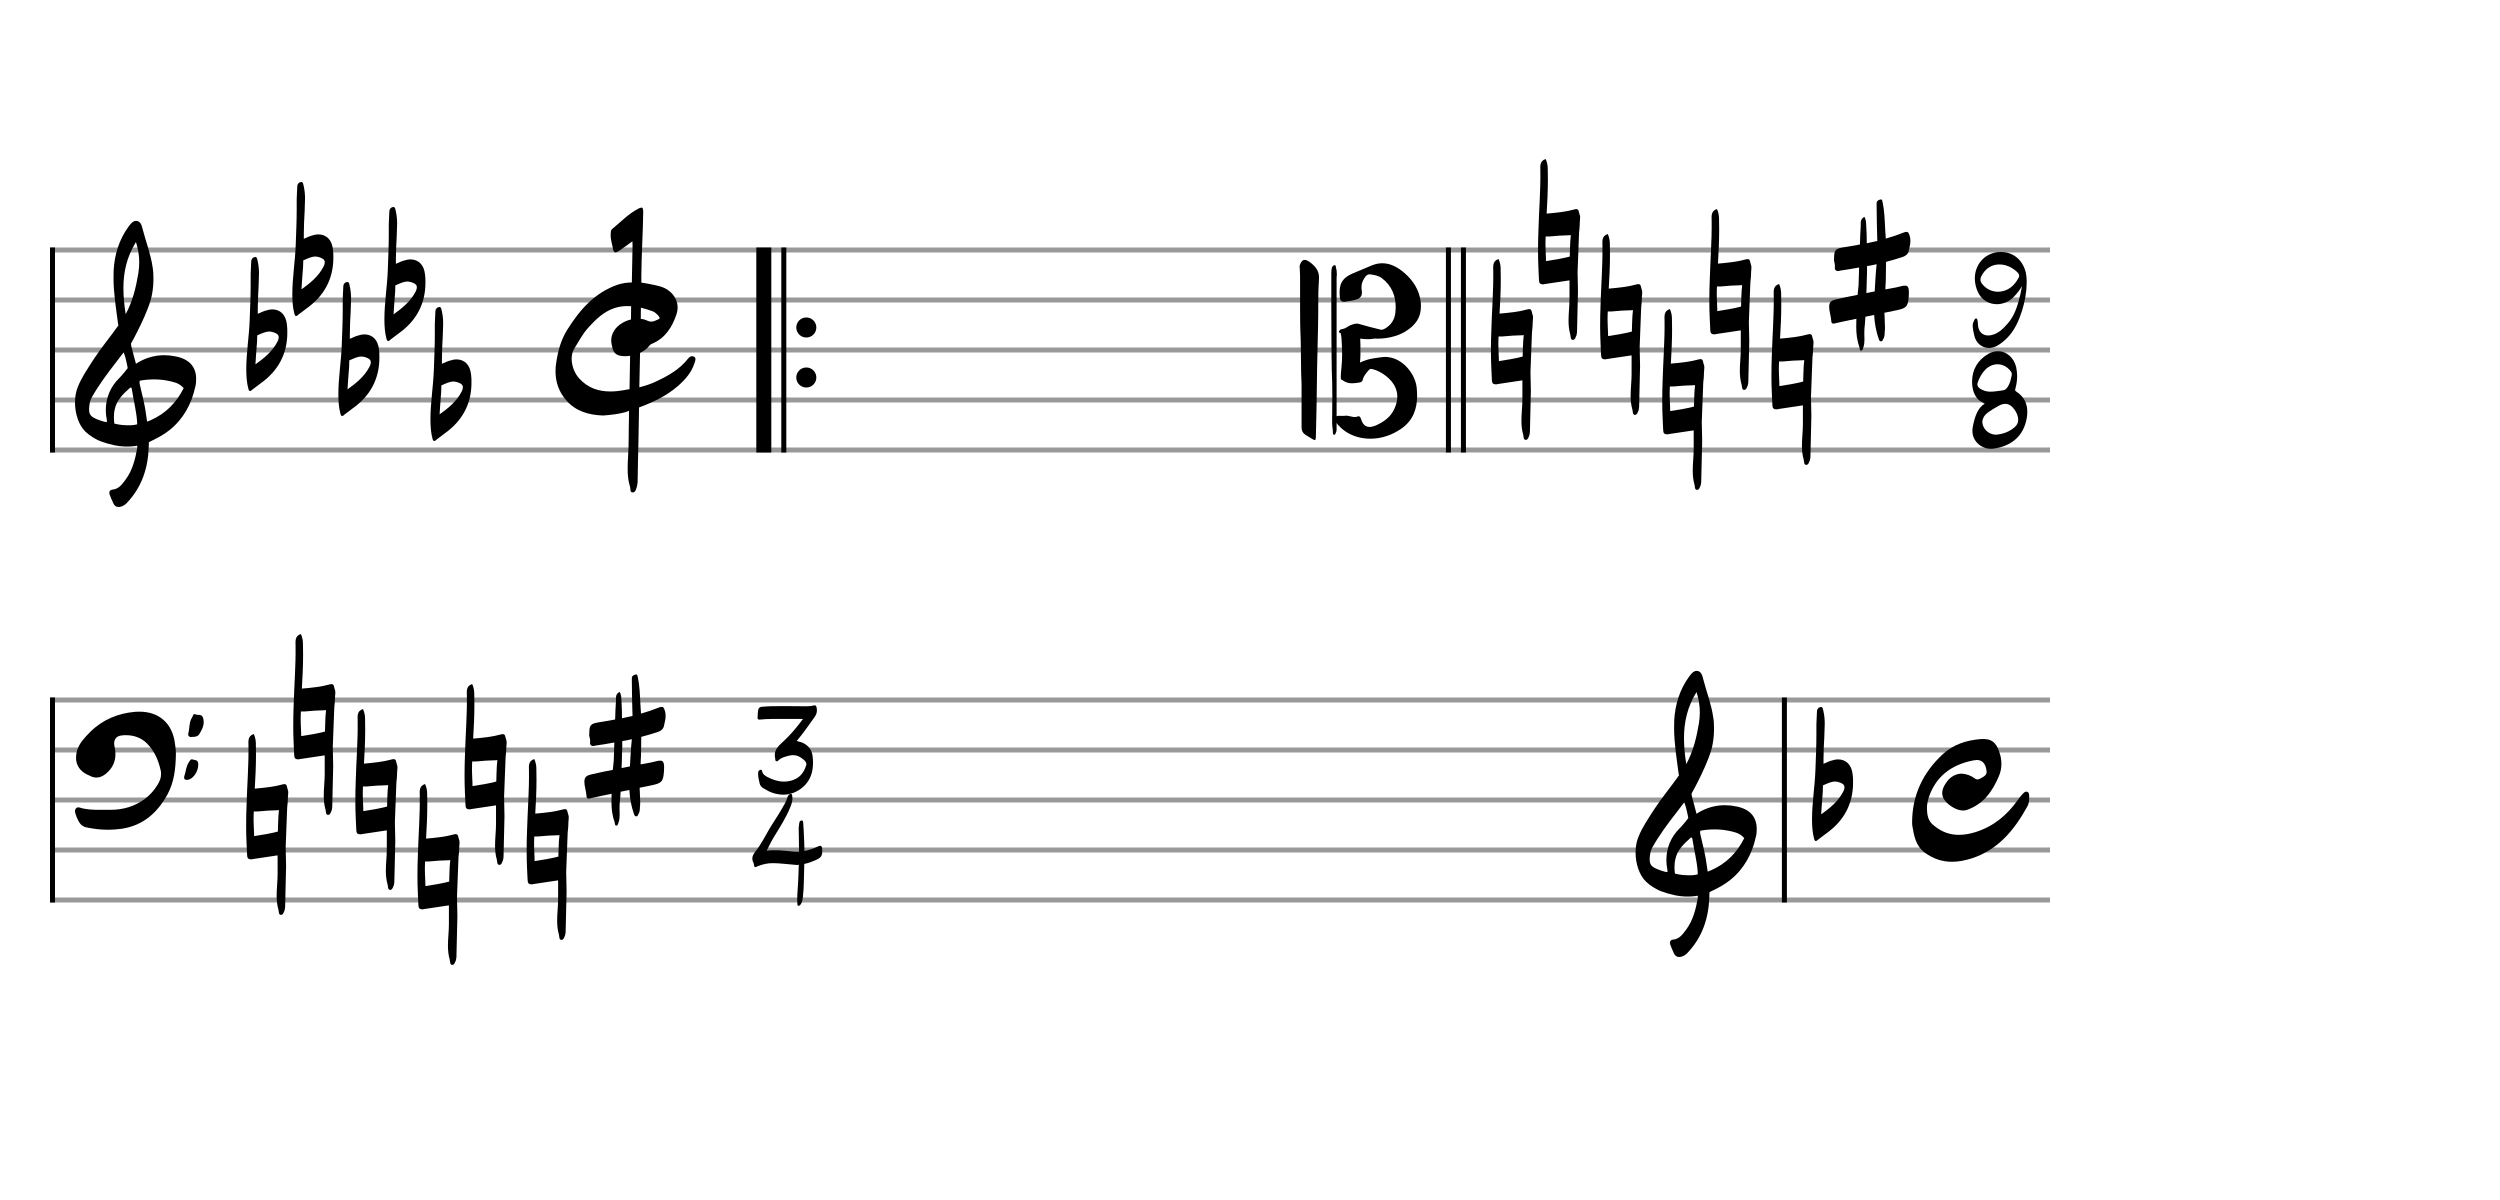 <svg xmlns="http://www.w3.org/2000/svg" stroke-width="0.3" stroke-dasharray="none" fill="black" stroke="black" font-family="Arial, sans-serif" font-size="10pt" font-weight="normal" font-style="normal" width="500" height="240" viewBox="0 0 500 240" style="width: 500px; height: 240px; border: none;"><g class="vf-stave" id="vf-auto37575" stroke-width="1" fill="#999999" stroke="#999999"><path fill="none" d="M10 50L410 50"/><path fill="none" d="M10 60L410 60"/><path fill="none" d="M10 70L410 70"/><path fill="none" d="M10 80L410 80"/><path fill="none" d="M10 90L410 90"/></g><g class="vf-stavebarline" id="vf-auto37576"><rect x="156.262" y="49.5" width="1" height="41" stroke="none"/><rect x="151.262" y="49.5" width="3" height="41" stroke="none"/><path stroke="none" d="M163.262 65.5 A2 2 0 0 0 159.262 65.5 A2 2 0 0 0 163.262 65.5"/><path stroke="none" d="M163.262 75.5 A2 2 0 0 0 159.262 75.5 A2 2 0 0 0 163.262 75.5"/><rect x="10" y="49.5" width="1" height="41" stroke="none"/></g><g class="vf-stavebarline" id="vf-auto37577"><rect x="289.186" y="49.5" width="1" height="41" stroke="none"/><rect x="292.186" y="49.5" width="1" height="41" stroke="none"/></g><g class="vf-timesignature" id="vf-auto37578"><path stroke="none" d="M126.512 98.483C127.117 98.541,127.232 97.734,127.405 97.216L127.52 96.554C127.549 93.731,127.635 90.909,127.693 88.086L127.808 81.491C130.602 80.454,133.251 79.216,135.555 77.229C137.11 75.875,138.378 74.406,138.954 72.448C139.011 72.246,139.098 72.045,139.098 71.814C139.098 71.613,139.011 71.411,138.752 71.325C138.637 71.296,138.55 71.238,138.435 71.238C138.147 71.238,137.888 71.411,137.629 71.699C136.016 73.802,133.741 75.098,131.379 76.221C130.256 76.768,129.046 77.171,127.866 77.459C127.894 75.155,127.981 72.851,128.01 70.576C128.758 70.202,129.421 69.741,129.853 69.165C129.997 68.963,130.141 68.848,130.371 68.762C133.078 67.638,134.461 65.392,135.325 62.771C135.44 62.368,135.526 61.965,135.526 61.533C135.526 60.266,134.893 58.998,133.827 58.192C132.704 57.27,131.293 57.098,129.939 56.81C129.392 56.694,128.816 56.608,128.269 56.522L128.269 55.197C128.298 50.934,128.586 46.643,128.643 42.41C128.643 41.805,128.557 41.517,128.298 41.517C128.154 41.517,127.923 41.603,127.635 41.747C125.648 42.784,124.122 44.426,122.422 45.808C122.134 46.038,122.163 46.442,122.134 46.816C122.077 47.738,122.365 48.602,122.538 49.466C122.624 50.128,122.797 50.474,123.085 50.474C123.286 50.474,123.546 50.33,123.92 50.099C124.755 49.552,125.533 48.918,126.483 48.256C126.512 48.688,126.512 48.89,126.512 49.149C126.483 51.597,126.397 54.045,126.368 56.493C125.418 56.493,124.496 56.637,123.574 56.925C118.966 58.509,116 61.907,113.494 65.882C112.17 67.955,111.565 70.288,111.219 72.707C111.133 73.226,111.104 73.773,111.104 74.262C111.104 76.422,111.766 78.381,113.293 80.109C115.194 82.269,117.699 82.989,120.608 83.104C122.048 82.989,123.632 82.845,125.158 82.413L125.792 82.154L125.792 83.738C125.706 86.214,125.792 88.749,125.619 91.283C125.562 92.118,125.533 92.896,125.533 93.731C125.533 94.912,125.619 96.122,125.994 97.302C126.166 97.706,125.907 98.483,126.512 98.483M122.077 78.294C119.715 78.294,117.555 77.603,115.827 75.674C114.877 74.637,114.33 73.11,114.33 71.728C114.33 71.008,114.502 70.346,114.79 69.827C115.712 68.33,116.518 66.774,117.728 65.45C119.226 63.808,120.752 62.339,122.883 61.619C123.747 61.331,124.611 61.216,125.475 61.216C125.734 61.216,125.994 61.245,126.224 61.245C126.224 62.109,126.224 63.03,126.195 63.894C124.611 64.269,123.114 65.277,122.538 66.688C122.336 67.149,122.25 67.581,122.25 68.042C122.25 68.589,122.365 69.136,122.509 69.654C122.71 70.49,123.171 70.922,123.92 71.123C124.294 71.21,124.611 71.238,125.043 71.238C125.36 71.238,125.706 71.21,126.022 71.152L125.907 77.834C125.13 78.006,124.323 78.093,123.546 78.208C123.056 78.266,122.538 78.294,122.077 78.294M130.256 64.326C129.997 64.326,129.766 64.269,129.507 64.154C129.104 63.952,128.643 63.808,128.154 63.779C128.182 63.03,128.182 62.282,128.182 61.533C129.018 61.734,129.795 61.994,130.602 62.282C131.034 62.483,131.408 62.829,131.754 63.232C131.84 63.376,131.926 63.491,131.926 63.606C131.926 63.693,131.84 63.808,131.667 63.866C131.206 64.067,130.746 64.326,130.256 64.326"/></g><g class="vf-keysignature" id="vf-auto37580"><path stroke="none" d="M50.022 78.208C50.132 78.208,50.296 78.126,50.487 77.907C51.007 77.497,51.582 77.059,52.156 76.648C55.604 74.186,57.464 70.821,57.464 66.525C57.464 65.978,57.464 65.458,57.382 64.911C57.191 62.996,56.096 61.874,54.427 61.874C54.072 61.874,53.689 61.956,53.251 62.093C52.704 62.23,52.156 62.503,51.582 62.75L51.554 62.777L51.554 61.765C51.554 60.26,51.637 58.782,51.719 57.278C51.719 56.402,51.801 55.581,51.801 54.706C51.801 53.885,51.719 53.009,51.527 52.189C51.445 51.915,51.445 51.395,51.035 51.395L51.007 51.395C50.57 51.45,50.241 51.806,50.241 52.353C50.214 53.447,50.104 54.596,50.132 55.691L50.132 56.922C50.132 59.248,50.022 61.573,49.94 63.899C49.831 67.237,49.256 70.52,49.256 73.858C49.256 75.171,49.338 76.539,49.694 77.852C49.776 78.071,49.858 78.208,50.022 78.208M51.089 72.873C51.171 71.86,51.199 70.793,51.308 69.672C51.39 68.824,51.445 67.948,51.445 67.072L51.582 67.018C52.348 66.689,53.087 66.306,53.907 66.306C54.181 66.306,54.509 66.388,54.81 66.498C55.467 66.717,55.768 67.045,55.741 67.483C55.741 67.702,55.686 67.948,55.522 68.276C54.509 70.274,52.84 71.614,51.089 72.873"/><path stroke="none" d="M59.23 63.208C59.34 63.208,59.504 63.126,59.695 62.907C60.215 62.497,60.79 62.059,61.364 61.648C64.812 59.186,66.672 55.821,66.672 51.525C66.672 50.978,66.672 50.458,66.59 49.911C66.399 47.996,65.304 46.874,63.635 46.874C63.28 46.874,62.897 46.956,62.459 47.093C61.912 47.23,61.364 47.503,60.79 47.75L60.762 47.777L60.762 46.765C60.762 45.26,60.845 43.782,60.927 42.278C60.927 41.402,61.009 40.581,61.009 39.706C61.009 38.885,60.927 38.009,60.735 37.189C60.653 36.915,60.653 36.395,60.243 36.395L60.215 36.395C59.778 36.45,59.449 36.806,59.449 37.353C59.422 38.447,59.312 39.596,59.34 40.691L59.34 41.922C59.34 44.248,59.23 46.573,59.148 48.899C59.039 52.237,58.464 55.52,58.464 58.858C58.464 60.171,58.546 61.539,58.902 62.852C58.984 63.071,59.066 63.208,59.23 63.208M60.297 57.873C60.379 56.86,60.407 55.793,60.516 54.672C60.598 53.824,60.653 52.948,60.653 52.072L60.79 52.018C61.556 51.689,62.295 51.306,63.115 51.306C63.389 51.306,63.717 51.388,64.018 51.498C64.675 51.717,64.976 52.045,64.949 52.483C64.949 52.702,64.894 52.948,64.73 53.276C63.717 55.274,62.048 56.614,60.297 57.873"/><path stroke="none" d="M68.438 83.208C68.548 83.208,68.712 83.126,68.903 82.907C69.423 82.497,69.998 82.059,70.572 81.648C74.02 79.186,75.88 75.821,75.88 71.525C75.88 70.978,75.88 70.458,75.798 69.911C75.607 67.996,74.512 66.874,72.843 66.874C72.488 66.874,72.105 66.956,71.667 67.093C71.12 67.23,70.572 67.503,69.998 67.75L69.97 67.777L69.97 66.765C69.97 65.26,70.053 63.782,70.135 62.278C70.135 61.402,70.217 60.581,70.217 59.706C70.217 58.885,70.135 58.009,69.943 57.189C69.861 56.915,69.861 56.395,69.451 56.395L69.423 56.395C68.986 56.45,68.657 56.806,68.657 57.353C68.63 58.447,68.52 59.596,68.548 60.691L68.548 61.922C68.548 64.248,68.438 66.573,68.356 68.899C68.247 72.237,67.672 75.52,67.672 78.858C67.672 80.171,67.754 81.539,68.11 82.852C68.192 83.071,68.274 83.208,68.438 83.208M69.505 77.873C69.587 76.86,69.615 75.793,69.724 74.672C69.806 73.824,69.861 72.948,69.861 72.072L69.998 72.018C70.764 71.689,71.503 71.306,72.323 71.306C72.597 71.306,72.925 71.388,73.226 71.498C73.883 71.717,74.184 72.045,74.157 72.483C74.157 72.702,74.102 72.948,73.938 73.276C72.925 75.274,71.256 76.614,69.505 77.873"/><path stroke="none" d="M77.646 68.208C77.756 68.208,77.92 68.126,78.111 67.907C78.631 67.497,79.206 67.059,79.78 66.648C83.228 64.186,85.088 60.821,85.088 56.525C85.088 55.978,85.088 55.458,85.006 54.911C84.815 52.996,83.72 51.874,82.051 51.874C81.696 51.874,81.313 51.956,80.875 52.093C80.328 52.23,79.78 52.503,79.206 52.75L79.178 52.777L79.178 51.765C79.178 50.26,79.261 48.782,79.343 47.278C79.343 46.402,79.425 45.581,79.425 44.706C79.425 43.885,79.343 43.009,79.151 42.189C79.069 41.915,79.069 41.395,78.659 41.395L78.631 41.395C78.194 41.45,77.865 41.806,77.865 42.353C77.838 43.447,77.728 44.596,77.756 45.691L77.756 46.922C77.756 49.248,77.646 51.573,77.564 53.899C77.455 57.237,76.88 60.52,76.88 63.858C76.88 65.171,76.962 66.539,77.318 67.852C77.4 68.071,77.482 68.208,77.646 68.208M78.713 62.873C78.795 61.86,78.823 60.793,78.932 59.672C79.014 58.824,79.069 57.948,79.069 57.072L79.206 57.018C79.972 56.689,80.711 56.306,81.531 56.306C81.805 56.306,82.133 56.388,82.434 56.498C83.091 56.717,83.392 57.045,83.365 57.483C83.365 57.702,83.31 57.948,83.146 58.276C82.133 60.274,80.464 61.614,78.713 62.873"/><path stroke="none" d="M86.854 88.208C86.964 88.208,87.128 88.126,87.319 87.907C87.839 87.497,88.414 87.059,88.988 86.648C92.436 84.186,94.296 80.821,94.296 76.525C94.296 75.978,94.296 75.458,94.214 74.911C94.023 72.996,92.928 71.874,91.259 71.874C90.904 71.874,90.521 71.956,90.083 72.093C89.536 72.23,88.988 72.503,88.414 72.75L88.386 72.777L88.386 71.765C88.386 70.26,88.469 68.782,88.551 67.278C88.551 66.402,88.633 65.581,88.633 64.706C88.633 63.885,88.551 63.009,88.359 62.189C88.277 61.915,88.277 61.395,87.867 61.395L87.839 61.395C87.402 61.45,87.073 61.806,87.073 62.353C87.046 63.447,86.936 64.596,86.964 65.691L86.964 66.922C86.964 69.248,86.854 71.573,86.772 73.899C86.663 77.237,86.088 80.52,86.088 83.858C86.088 85.171,86.17 86.539,86.526 87.852C86.608 88.071,86.69 88.208,86.854 88.208M87.921 82.873C88.003 81.86,88.031 80.793,88.14 79.672C88.222 78.824,88.277 77.948,88.277 77.072L88.414 77.018C89.18 76.689,89.919 76.306,90.739 76.306C91.013 76.306,91.341 76.388,91.642 76.498C92.299 76.717,92.6 77.045,92.573 77.483C92.573 77.702,92.518 77.948,92.354 78.276C91.341 80.274,89.672 81.614,87.921 82.873"/></g><g class="vf-clef" id="vf-auto37581"><path stroke="none" d="M23.693 101.402C23.87 101.402,24.048 101.377,24.276 101.301C24.707 101.148,25.062 100.92,25.366 100.591C28.382 97.423,29.623 93.596,29.75 89.313C29.75 88.983,29.776 88.451,29.776 88.451C29.776 88.451,30.282 88.147,30.511 88.071C31.727 87.488,32.893 86.829,33.932 85.993C36.72 83.762,38.316 80.747,39.051 77.376C39.204 76.844,39.229 76.286,39.229 75.779C39.229 73.473,37.962 71.8,35.047 71.268C34.312 71.116,33.577 71.04,32.842 71.04C31.017 71.04,29.269 71.521,27.621 72.484C27.419 72.611,27.19 72.763,27.19 72.763L26.253 69.215C26.202 69.038,26.202 68.708,26.202 68.708C26.202 68.708,29.928 62.093,30.434 58.697C30.612 57.709,30.688 56.72,30.688 55.757C30.688 54.972,30.663 54.237,30.536 53.527C30.181 50.891,29.193 48.408,28.534 45.848C28.356 45.088,28.103 44.175,27.216 44.175C26.557 44.175,26.101 44.809,25.695 45.341C23.82 47.926,22.907 50.891,22.73 54.059C22.705 54.566,22.705 55.098,22.705 55.605C22.705 58.545,23.186 61.51,23.566 64.425C23.566 64.653,23.642 64.881,23.693 65.059C22.046 67.39,20.221 69.57,18.65 71.978C17.56 73.701,16.343 75.424,15.583 77.35C15.177 78.288,15 79.403,15 80.493C15 82.749,15.76 85.055,17.078 86.322C17.839 87.057,19.055 87.868,20.246 88.299C21.944 88.907,23.617 89.313,25.391 89.313C25.923 89.313,26.455 89.287,27.013 89.211L27.444 89.135C27.444 89.135,27.469 89.465,27.444 89.642C27.038 91.847,26.506 94.001,25.188 95.826C24.479 96.764,23.82 97.828,22.451 97.93C22.046 97.98,21.868 98.234,21.868 98.563C21.868 98.69,21.894 98.817,21.944 98.944C22.147 99.501,22.4 100.084,22.654 100.642C22.882 101.148,23.237 101.402,23.693 101.402M25.138 62.828C24.859 61.08,24.681 59.356,24.681 57.633C24.681 54.465,25.34 51.373,27.19 48.408C27.621 49.751,27.849 51.119,27.849 52.488C27.849 53.198,27.773 53.933,27.672 54.642C27.19 57.506,26.532 60.269,25.138 62.828M21.387 84.421C20.88 84.396,20.449 84.219,19.967 84.067C19.004 83.737,18.219 83.382,17.965 82.749C17.839 82.47,17.813 82.14,17.813 81.811C17.813 81.406,17.889 80.975,17.965 80.518C17.991 80.316,18.219 79.682,18.295 79.581C19.714 77.046,21.412 74.765,23.211 72.459L24.732 70.457L25.011 71.268C25.29 72.18,25.543 73.625,25.543 73.625C25.543 73.625,24.529 74.943,23.87 75.602C22.046 77.376,21.159 79.606,21.159 82.064C21.159 82.673,21.235 83.306,21.361 83.965C21.387 84.092,21.387 84.219,21.387 84.421M29.269 83.306C28.99 80.924,28.432 79.023,27.925 76.742C27.875 76.463,27.875 76.286,28.001 76.134C28.939 75.957,29.852 75.881,30.815 75.881C31.727 75.881,32.589 75.957,33.501 76.134C34.591 76.362,35.681 76.539,36.542 77.426C36.593 77.503,36.669 77.579,36.745 77.604C35.301 80.518,33.146 82.723,30.08 84.067L29.421 84.32M25.391 85.055C24.124 85.055,22.882 84.726,22.882 84.726C22.882 84.726,22.781 84.219,22.781 83.484C22.781 83.002,22.806 82.419,22.958 81.836C23.313 80.088,24.555 78.846,25.873 77.68C25.974 77.579,26.101 77.503,26.177 77.503C26.303 77.503,26.354 77.655,26.379 77.908C26.709 80.062,27.266 82.166,27.419 84.32C27.444 84.548,27.419 84.878,27.419 84.878C27.419 84.878,26.455 85.131,25.391 85.055"/></g><g class="vf-clef" id="vf-auto37582"><path stroke="none" d="M262.943 88.017C263.104 88.017,263.15 87.81,263.173 87.395C263.219 85.368,263.265 83.294,263.311 81.29C263.381 75.944,263.45 70.553,263.611 65.231C263.703 62.074,263.565 58.918,263.795 55.761C263.911 54.102,262.966 53.135,261.791 52.305C261.445 52.075,261.192 51.983,260.961 51.983C260.524 51.983,260.224 52.305,259.994 52.95C259.948 53.043,259.925 53.181,259.925 53.319L259.948 53.642C260.017 54.517,260.017 55.393,260.017 56.268L260.017 61.199C260.017 63.364,260.017 65.484,260.132 67.65C260.224 70.737,260.155 73.825,260.316 76.935L260.316 85.483C260.316 86.151,260.547 86.589,261.077 86.957C261.514 87.257,262.021 87.487,262.436 87.787C262.689 87.925,262.851 88.017,262.943 88.017M274.094 87.741C276.283 87.741,278.38 87.027,280.223 85.759C282.642 84.1,283.425 81.75,283.425 79.101C283.425 78.617,283.379 78.156,283.356 77.695C283.126 74.815,280.568 71.728,277.642 71.428C277.481 71.382,277.32 71.382,277.112 71.382C276.283 71.382,275.477 71.59,274.647 71.682C273.703 71.82,272.827 72.12,271.998 72.511C272.044 71.958,272.09 71.382,272.09 70.829C272.09 70.599,272.09 70.323,272.067 70.092C272.067 69.77,272.09 69.447,272.09 69.101C272.09 68.641,272.067 68.18,272.044 67.719C272.574 67.811,273.057 67.834,273.564 67.834C274.002 67.834,274.417 67.811,274.855 67.719C277.066 67.834,279.37 67.304,280.937 66.383C283.172 65.046,284.186 63.457,284.186 61.314C284.186 60.945,284.186 60.577,284.117 60.208C283.817 57.996,282.642 56.13,280.983 54.678C279.624 53.48,278.149 52.651,276.444 52.651C275.776 52.651,275.085 52.789,274.348 53.089L270.569 54.678C268.542 55.531,267.919 56.637,267.919 58.48C267.919 58.849,267.943 59.217,267.989 59.655C268.058 60.139,268.38 60.415,268.956 60.346C269.717 60.208,270.5 60.139,271.26 59.908C271.998 59.678,272.389 59.217,272.389 58.526C272.389 58.411,272.389 58.296,272.366 58.157C272.297 57.927,272.297 57.651,272.297 57.42C272.297 56.637,272.597 55.923,273.127 55.277C273.334 55.047,273.587 54.863,273.887 54.863L273.956 54.863C274.831 54.978,275.684 55.093,276.421 55.669C278.38 57.19,279.14 59.194,279.14 61.429C279.14 61.798,279.094 62.212,279.071 62.558C278.933 63.871,278.241 65,277.043 65.692C276.79 65.853,276.513 65.945,276.283 65.945C276.145 65.945,276.053 65.922,275.914 65.876C274.624 65.553,273.334 65.254,272.067 64.862C271.813 64.747,271.56 64.724,271.329 64.724C271.007 64.724,270.707 64.816,270.385 64.931C269.878 65.092,269.486 65.392,269.025 65.645C268.772 65.715,268.542 65.83,268.288 65.853C268.127 65.876,267.943 65.945,267.943 66.129C267.827 66.152,267.758 66.221,267.758 66.291C267.758 66.383,267.827 66.452,267.919 66.544C267.943 66.59,268.058 66.613,268.127 66.613C268.242 67.005,268.288 67.443,268.311 67.88C268.38 68.871,268.426 69.862,268.426 70.852C268.426 71.751,268.38 72.65,268.288 73.548C268.219 74.216,268.15 74.838,268.15 75.437C268.15 75.829,268.242 75.967,268.588 76.083C269.187 76.543,269.809 76.659,270.431 76.659C270.938 76.659,271.445 76.566,271.928 76.497C272.297 76.428,272.504 76.244,272.574 75.875C272.735 75.184,273.219 74.654,273.703 74.078C273.864 73.871,274.048 73.779,274.255 73.779C274.348 73.779,274.463 73.825,274.578 73.848C275.546 74.078,276.375 74.585,277.182 75.184C278.679 76.359,279.463 77.764,279.463 79.331C279.463 80.045,279.278 80.852,278.91 81.681C278.172 83.409,276.744 84.4,275.062 85.137C274.624 85.299,274.255 85.391,273.933 85.391C273.103 85.391,272.527 84.861,272.228 83.87C272.136 83.571,271.975 83.248,271.744 83.248C271.675 83.248,271.629 83.248,271.606 83.271C271.375 83.363,271.168 83.409,270.938 83.409C270.385 83.409,269.786 83.133,269.256 83.133C269.118 83.133,269.025 83.133,268.887 83.179L268.288 83.179C267.943 83.179,267.597 83.11,267.32 83.248L267.32 55.462C267.367 55.231,267.367 54.978,267.367 54.748C267.367 54.31,267.32 53.918,267.182 53.503C267.159 53.342,267.228 53.043,266.929 53.043L266.883 53.043C266.698 53.089,266.491 53.204,266.399 53.503C266.284 53.872,266.261 54.264,266.261 54.678L266.261 61.199C266.261 63.364,266.261 65.553,266.284 67.719C266.33 69.77,266.284 71.866,266.353 73.917C266.422 75.668,266.468 77.442,266.468 79.193C266.468 80.944,266.422 82.741,266.422 84.492C266.422 85.206,266.583 85.898,266.583 86.612C266.583 86.75,266.629 86.957,266.837 86.957C266.998 86.957,267.067 86.819,267.113 86.681C267.367 86.266,267.32 85.828,267.32 85.368L267.32 84.561L267.482 84.838L267.758 85.137C268.818 86.289,270.177 87.05,271.675 87.441C272.504 87.649,273.288 87.741,274.094 87.741"/></g><g class="vf-timesignature" id="vf-auto37583"><path stroke="none" d="M397.8 69.599C398.433 69.599,399.115 69.393,399.796 68.934C401.792 67.635,403.043 65.797,403.882 63.627C404.595 61.806,405.07 59.937,405.261 57.988C405.292 57.418,405.34 56.88,405.34 56.309C405.34 55.707,405.292 55.121,405.165 54.519C404.5 51.811,402.473 50.401,400.239 50.401C400.033 50.401,399.843 50.401,399.637 50.417C396.786 50.718,394.965 53.015,394.965 55.692C394.965 56.579,395.17 57.529,395.598 58.448C396.358 60.048,397.847 60.84,399.368 60.84C400.54 60.84,401.744 60.38,402.694 59.43C403.36 58.764,403.93 58.036,404.405 57.212C404.294 57.767,404.199 58.337,404.073 58.875C403.566 60.998,402.98 63.105,401.475 64.784C400.604 65.766,399.685 66.684,398.37 67.001C398.117 67.065,397.863 67.096,397.641 67.096C396.422 67.096,395.63 66.257,395.582 64.831C395.582 64.562,395.566 64.293,395.487 64.039C395.44 63.897,395.424 63.691,395.234 63.691C395.107 63.691,394.965 63.786,394.901 63.928C394.743 64.293,394.553 64.609,394.537 65.021C394.537 65.718,394.711 66.415,394.854 67.096C395.17 68.569,396.358 69.599,397.8 69.599M399.463 58.353C398.259 58.289,397.15 57.767,396.358 56.689C396.168 56.436,396.089 56.198,396.089 55.913C396.089 55.707,396.137 55.501,396.248 55.296C396.992 53.727,398.338 52.888,399.875 52.888C400.651 52.888,401.475 53.094,402.267 53.537C402.726 53.791,403.138 54.108,403.502 54.488C403.708 54.678,403.835 54.915,403.835 55.169C403.835 55.28,403.787 55.422,403.724 55.549C402.9 57.085,401.633 58.353,399.463 58.353"/><path stroke="none" d="M398.155 89.757C398.298 89.757,398.409 89.757,398.536 89.742C401.751 89.377,404.365 87.682,405.204 84.293C405.378 83.627,405.473 82.962,405.458 82.344C405.458 80.76,404.84 79.335,403.224 78.289C403.082 78.194,403.034 78.099,403.018 77.988C403.018 77.909,403.066 77.814,403.082 77.719C403.303 76.895,403.43 76.056,403.43 75.232C403.43 74.646,403.351 74.044,403.24 73.458C402.812 71.589,401.355 70.243,399.597 70.243C398.979 70.243,398.314 70.401,397.649 70.781C395.558 72.001,394.417 73.917,394.417 76.309C394.417 77.576,394.686 78.86,395.605 79.857C395.969 80.253,396.492 80.428,396.952 80.76C396.191 81.156,395.764 81.806,395.415 82.503C394.956 83.437,394.75 84.419,394.544 85.433C394.512 85.687,394.481 85.924,394.481 86.178C394.481 88.3,396.302 89.757,398.155 89.757M398.045 78.337C397.363 78.337,396.603 78.147,395.922 77.656C395.621 77.418,395.478 77.196,395.478 76.895C395.478 76.8,395.478 76.689,395.526 76.563C395.859 75.549,396.35 74.662,397.078 73.917C397.791 73.205,398.662 72.856,399.502 72.856C400.484 72.856,401.434 73.316,402.131 74.234C402.242 74.393,402.353 74.567,402.353 74.757L402.353 74.82L402.353 74.931C402.195 75.866,401.989 76.832,401.371 77.608C401.165 77.862,400.959 78.02,400.595 78.068C399.819 78.147,399.027 78.337,398.045 78.337M399.153 86.938C397.649 86.906,396.492 85.687,396.461 84.372C396.461 84.182,396.508 83.992,396.587 83.786C396.746 83.216,397.157 82.835,397.601 82.487C398.298 81.98,399.027 81.552,399.771 81.14C400.23 80.887,400.658 80.776,401.054 80.776C401.735 80.776,402.321 81.14,402.86 81.869C403.303 82.487,403.636 83.152,403.636 83.976C403.636 84.562,403.383 85.037,402.971 85.401C401.878 86.368,400.547 86.843,399.153 86.938"/></g><g class="vf-keysignature" id="vf-auto37587"><path stroke="none" d="M305.163 87.976C305.6 87.976,305.71 87.401,305.874 87.073C305.901 86.826,305.983 86.635,305.983 86.389C306.065 83.68,306.093 80.944,306.175 78.208C306.175 76.922,306.093 75.664,306.093 74.405C306.175 71.778,306.312 69.124,306.394 66.498C306.394 66.498,306.448 65.896,306.503 65.404L306.503 65.267L306.531 64.802L306.531 64.555L306.585 63.844C306.585 63.735,306.667 63.269,306.503 62.914C306.312 62.503,306.448 61.655,305.628 61.847C303.767 62.367,301.852 62.558,299.909 62.722C300.046 60.479,300.156 58.18,300.156 55.937C300.156 55.198,300.156 54.487,300.128 53.721C300.128 53.064,299.991 52.435,299.718 51.806C298.432 52.189,298.651 53.365,298.651 54.159C298.706 58.153,298.377 62.093,298.268 66.06C298.213 67.428,298.186 68.824,298.186 70.192C298.186 71.368,298.213 72.517,298.268 73.666C298.268 74.46,298.377 75.253,298.377 75.992C298.377 76.648,298.651 76.867,299.143 76.867C299.253 76.867,299.362 76.867,299.526 76.813L304.287 76.101L304.479 76.074L304.479 79.822C304.479 81.218,304.287 82.695,304.287 84.118C304.287 85.048,304.369 86.006,304.643 86.936C304.752 87.346,304.643 87.976,305.163 87.976M299.773 71.724C299.718 70.383,299.636 69.097,299.691 67.784L299.718 67.291C299.964 67.291,300.238 67.319,300.511 67.291C301.852 67.155,303.193 67.072,304.533 67.045L304.752 67.018L304.643 68.194C304.615 69.207,304.533 70.274,304.533 71.313C302.946 71.724,301.332 71.997,299.773 72.216"/><path stroke="none" d="M314.583 67.976C315.02 67.976,315.13 67.401,315.294 67.073C315.321 66.826,315.403 66.635,315.403 66.389C315.485 63.68,315.513 60.944,315.595 58.208C315.595 56.922,315.513 55.664,315.513 54.405C315.595 51.778,315.732 49.124,315.814 46.498C315.814 46.498,315.868 45.896,315.923 45.404L315.923 45.267L315.951 44.802L315.951 44.555L316.005 43.844C316.005 43.735,316.087 43.269,315.923 42.914C315.732 42.503,315.868 41.655,315.048 41.847C313.187 42.367,311.272 42.558,309.329 42.722C309.466 40.479,309.576 38.18,309.576 35.937C309.576 35.198,309.576 34.487,309.548 33.721C309.548 33.064,309.412 32.435,309.138 31.806C307.852 32.189,308.071 33.365,308.071 34.159C308.126 38.153,307.797 42.093,307.688 46.06C307.633 47.428,307.606 48.824,307.606 50.192C307.606 51.368,307.633 52.517,307.688 53.666C307.688 54.46,307.797 55.253,307.797 55.992C307.797 56.648,308.071 56.867,308.563 56.867C308.673 56.867,308.782 56.867,308.946 56.813L313.707 56.101L313.899 56.074L313.899 59.822C313.899 61.218,313.707 62.695,313.707 64.118C313.707 65.048,313.789 66.006,314.063 66.936C314.172 67.346,314.063 67.976,314.583 67.976M309.193 51.724C309.138 50.383,309.056 49.097,309.111 47.784L309.138 47.291C309.384 47.291,309.658 47.319,309.931 47.291C311.272 47.155,312.613 47.072,313.953 47.045L314.172 47.018L314.063 48.194C314.035 49.207,313.953 50.274,313.953 51.313C312.366 51.724,310.752 51.997,309.193 52.216"/><path stroke="none" d="M327.003 82.976C327.44 82.976,327.55 82.401,327.714 82.073C327.741 81.826,327.823 81.635,327.823 81.389C327.905 78.68,327.933 75.944,328.015 73.208C328.015 71.922,327.933 70.664,327.933 69.405C328.015 66.778,328.152 64.124,328.234 61.498C328.234 61.498,328.289 60.896,328.343 60.404L328.343 60.267L328.371 59.802L328.371 59.555L328.425 58.844C328.425 58.735,328.507 58.269,328.343 57.914C328.152 57.503,328.289 56.655,327.468 56.847C325.607 57.367,323.692 57.558,321.749 57.722C321.886 55.479,321.996 53.18,321.996 50.937C321.996 50.198,321.996 49.487,321.968 48.721C321.968 48.064,321.832 47.435,321.558 46.806C320.272 47.189,320.491 48.365,320.491 49.159C320.546 53.153,320.217 57.093,320.108 61.06C320.053 62.428,320.026 63.824,320.026 65.192C320.026 66.368,320.053 67.517,320.108 68.666C320.108 69.46,320.217 70.253,320.217 70.992C320.217 71.648,320.491 71.867,320.983 71.867C321.093 71.867,321.202 71.867,321.366 71.813L326.127 71.101L326.319 71.074L326.319 74.822C326.319 76.218,326.127 77.695,326.127 79.118C326.127 80.048,326.209 81.006,326.483 81.936C326.592 82.346,326.483 82.976,327.003 82.976M321.613 66.724C321.558 65.383,321.476 64.097,321.531 62.784L321.558 62.291C321.804 62.291,322.078 62.319,322.351 62.291C323.692 62.155,325.033 62.072,326.373 62.045L326.592 62.018L326.483 63.194C326.455 64.207,326.373 65.274,326.373 66.313C324.786 66.724,323.172 66.997,321.613 67.216"/><path stroke="none" d="M339.423 97.976C339.86 97.976,339.97 97.401,340.134 97.073C340.161 96.826,340.243 96.635,340.243 96.389C340.326 93.68,340.353 90.944,340.435 88.208C340.435 86.922,340.353 85.664,340.353 84.405C340.435 81.778,340.572 79.124,340.654 76.498C340.654 76.498,340.709 75.896,340.763 75.404L340.763 75.267L340.791 74.802L340.791 74.555L340.845 73.844C340.845 73.735,340.927 73.269,340.763 72.914C340.572 72.503,340.709 71.655,339.888 71.847C338.027 72.367,336.112 72.558,334.17 72.722C334.306 70.479,334.416 68.18,334.416 65.937C334.416 65.198,334.416 64.487,334.388 63.721C334.388 63.064,334.252 62.435,333.978 61.806C332.692 62.189,332.911 63.365,332.911 64.159C332.966 68.153,332.637 72.093,332.528 76.06C332.473 77.428,332.446 78.824,332.446 80.192C332.446 81.368,332.473 82.517,332.528 83.666C332.528 84.46,332.637 85.253,332.637 85.992C332.637 86.648,332.911 86.867,333.403 86.867C333.513 86.867,333.622 86.867,333.786 86.813L338.547 86.101L338.739 86.074L338.739 89.822C338.739 91.218,338.547 92.695,338.547 94.118C338.547 95.048,338.629 96.006,338.903 96.936C339.012 97.346,338.903 97.976,339.423 97.976M334.033 81.724C333.978 80.383,333.896 79.097,333.951 77.784L333.978 77.291C334.224 77.291,334.498 77.319,334.771 77.291C336.112 77.155,337.453 77.072,338.793 77.045L339.012 77.018L338.903 78.194C338.875 79.207,338.793 80.274,338.793 81.313C337.206 81.724,335.592 81.997,334.033 82.216"/><path stroke="none" d="M348.843 77.976C349.28 77.976,349.39 77.401,349.554 77.073C349.581 76.826,349.663 76.635,349.663 76.389C349.746 73.68,349.773 70.944,349.855 68.208C349.855 66.922,349.773 65.664,349.773 64.405C349.855 61.778,349.992 59.124,350.074 56.498C350.074 56.498,350.129 55.896,350.183 55.404L350.183 55.267L350.211 54.802L350.211 54.555L350.265 53.844C350.265 53.735,350.347 53.269,350.183 52.914C349.992 52.503,350.129 51.655,349.308 51.847C347.447 52.367,345.532 52.558,343.59 52.722C343.726 50.479,343.836 48.18,343.836 45.937C343.836 45.198,343.836 44.487,343.808 43.721C343.808 43.064,343.672 42.435,343.398 41.806C342.112 42.189,342.331 43.365,342.331 44.159C342.386 48.153,342.057 52.093,341.948 56.06C341.893 57.428,341.866 58.824,341.866 60.192C341.866 61.368,341.893 62.517,341.948 63.666C341.948 64.46,342.057 65.253,342.057 65.992C342.057 66.648,342.331 66.867,342.823 66.867C342.933 66.867,343.042 66.867,343.207 66.813L347.967 66.101L348.159 66.074L348.159 69.822C348.159 71.218,347.967 72.695,347.967 74.118C347.967 75.048,348.049 76.006,348.323 76.936C348.432 77.346,348.323 77.976,348.843 77.976M343.453 61.724C343.398 60.383,343.316 59.097,343.371 57.784L343.398 57.291C343.644 57.291,343.918 57.319,344.191 57.291C345.532 57.155,346.873 57.072,348.213 57.045L348.432 57.018L348.323 58.194C348.295 59.207,348.213 60.274,348.213 61.313C346.627 61.724,345.012 61.997,343.453 62.216"/><path stroke="none" d="M361.263 92.976C361.7 92.976,361.81 92.401,361.974 92.073C362.001 91.826,362.084 91.635,362.084 91.389C362.166 88.68,362.193 85.944,362.275 83.208C362.275 81.922,362.193 80.664,362.193 79.405C362.275 76.778,362.412 74.124,362.494 71.498C362.494 71.498,362.549 70.896,362.603 70.404L362.603 70.267L362.631 69.802L362.631 69.555L362.685 68.844C362.685 68.735,362.768 68.269,362.603 67.914C362.412 67.503,362.549 66.655,361.728 66.847C359.867 67.367,357.952 67.558,356.01 67.722C356.146 65.479,356.256 63.18,356.256 60.937C356.256 60.198,356.256 59.487,356.228 58.721C356.228 58.064,356.092 57.435,355.818 56.806C354.532 57.189,354.751 58.365,354.751 59.159C354.806 63.153,354.477 67.093,354.368 71.06C354.313 72.428,354.286 73.824,354.286 75.192C354.286 76.368,354.313 77.517,354.368 78.666C354.368 79.46,354.477 80.253,354.477 80.992C354.477 81.648,354.751 81.867,355.244 81.867C355.353 81.867,355.462 81.867,355.627 81.813L360.387 81.101L360.579 81.074L360.579 84.822C360.579 86.218,360.387 87.695,360.387 89.118C360.387 90.048,360.469 91.006,360.743 91.936C360.852 92.346,360.743 92.976,361.263 92.976M355.873 76.724C355.818 75.383,355.736 74.097,355.791 72.784L355.818 72.291C356.064 72.291,356.338 72.319,356.612 72.291C357.952 72.155,359.293 72.072,360.633 72.045L360.852 72.018L360.743 73.194C360.716 74.207,360.633 75.274,360.633 76.313C359.047 76.724,357.432 76.997,355.873 77.216"/><path stroke="none" d="M372.233 70.13C372.534 70.103,372.616 69.665,372.698 69.391C372.862 68.872,372.889 68.352,372.889 67.887C372.889 67.449,372.862 67.066,372.862 66.628C372.862 66.354,372.862 65.999,372.889 65.725C372.971 64.932,373.053 64.138,373.081 63.345L374.832 62.989C374.914 64.658,375.215 66.272,375.762 67.832C375.817 68.051,375.954 68.27,376.2 68.27C376.446 68.324,376.528 68.051,376.638 67.832C376.911 67.421,376.939 66.902,376.939 66.436C376.993 66.081,376.993 65.752,376.993 65.452C376.993 64.494,376.911 63.509,376.884 62.551L379.155 62.086C381.316 61.648,381.59 61.348,381.754 59.268C381.754 58.748,381.809 58.393,381.754 57.982C381.727 57.49,381.508 57.134,381.097 57.134L381.015 57.134C380.851 57.134,380.742 57.134,380.577 57.161C379.675 57.408,378.69 57.599,377.732 57.763L377.075 57.873C377.103 57.326,377.103 56.724,377.157 56.149C377.185 54.891,377.212 53.632,377.212 52.373C378.334 52.072,379.401 51.772,380.468 51.416C381.043 51.224,381.562 50.896,381.727 50.267C381.863 49.555,382.082 48.899,382.082 48.187C382.082 47.777,382.028 47.367,381.863 46.956C381.727 46.573,381.59 46.382,381.371 46.382L381.289 46.382C381.152 46.382,381.015 46.382,380.851 46.464C379.62 46.956,378.416 47.367,377.157 47.722L377.021 45.588C376.939 43.892,376.884 42.168,376.528 40.472C376.446 40.253,376.473 39.897,376.227 39.897L376.2 39.897L376.09 39.897C375.762 39.979,375.379 40.116,375.324 40.554L375.324 41.293C375.324 43.618,375.406 45.889,375.461 48.187L373.354 48.652C373.354 47.476,373.327 46.3,373.245 45.123C373.218 44.521,373.218 43.974,372.889 43.372C372.014 43.81,372.151 44.548,372.151 45.178C372.069 46.464,372.014 47.668,371.986 48.899C370.892 49.118,369.77 49.282,368.676 49.473C367.062 49.747,366.815 49.993,366.815 51.772C366.706 52.209,367.034 52.702,366.98 53.194C366.897 53.933,367.089 54.179,367.609 54.207C367.718 54.207,367.855 54.179,368.019 54.124C369.305 53.933,370.564 53.741,371.822 53.495L371.713 57.052C371.658 57.709,371.603 58.338,371.521 58.967C370.044 59.268,368.594 59.542,367.144 59.897C366.323 60.089,365.83 60.39,365.83 61.348C365.83 62.278,366.186 63.153,366.241 64.056C366.241 64.494,366.35 64.685,366.679 64.74C366.733 64.74,366.87 64.685,367.034 64.658C368.43 64.33,369.852 64.056,371.275 63.755C371.248 64.248,371.248 64.768,371.248 65.315C371.248 66.71,371.385 68.051,371.877 69.391C371.959 69.665,371.877 70.13,372.233 70.13M373.272 58.612C373.327 57.763,373.327 56.888,373.354 56.012C373.409 55.082,373.409 54.179,373.409 53.222C374.066 53.112,374.695 53.003,375.324 52.839C375.133 54.644,375.051 56.45,374.941 58.283"/></g><g class="vf-stave" id="vf-auto37575" stroke-width="1" fill="#999999" stroke="#999999"><path fill="none" d="M10 140L410 140"/><path fill="none" d="M10 150L410 150"/><path fill="none" d="M10 160L410 160"/><path fill="none" d="M10 170L410 170"/><path fill="none" d="M10 180L410 180"/></g><g class="vf-stavebarline" id="vf-auto37576"><rect x="10" y="139.5" width="1" height="41" stroke="none"/></g><g class="vf-stavebarline" id="vf-auto37577"><rect x="356.378" y="139.5" width="1" height="41" stroke="none"/></g><g class="vf-timesignature" id="vf-auto37578"><path stroke="none" d="M154.481 158.554C155.241 158.807,155.97 158.934,156.667 158.934C158.108 158.934,159.455 158.395,160.643 157.366C162.1 156.067,162.607 154.356,162.607 152.55C162.607 152.138,162.575 151.711,162.528 151.299C162.401 150.016,161.672 149.018,160.389 148.495C160.041 148.384,159.708 148.289,159.344 148.194C160.658 146.626,161.783 145.01,162.939 143.379C163.24 142.967,163.383 142.524,163.383 142.032C163.383 141.858,163.351 141.652,163.304 141.446C163.24 141.177,163.13 141.066,162.939 141.066C162.876 141.066,162.813 141.082,162.718 141.098C162.211 141.24,161.704 141.256,161.213 141.256C159.962 141.256,158.678 141.225,157.427 141.225L156.54 141.225C155.146 141.225,153.752 141.225,152.39 141.351C151.931 141.399,151.693 141.589,151.63 142.064C151.535 142.524,151.566 142.999,151.519 143.474C151.487 143.775,151.566 143.917,151.883 143.917L151.946 143.917C152.754 143.838,153.562 143.791,154.386 143.791L160.595 143.791C159.344 145.486,158.108 146.959,156.667 148.289C155.811 149.081,154.956 149.81,154.956 151.03C154.956 151.236,154.988 151.457,155.051 151.711L155.051 151.758C155.035 151.932,155.035 152.138,155.241 152.233C155.4 152.297,155.558 152.218,155.669 152.091C156.255 151.505,157.031 151.331,157.791 151.14C158.061 151.077,158.33 151.03,158.583 151.03C159.249 151.03,159.882 151.251,160.437 151.711C160.801 151.98,161.276 152.328,161.276 152.835C161.276 152.915,161.26 152.994,161.229 153.073C160.817 154.404,160.072 155.449,158.742 155.956C158.092 156.209,157.427 156.32,156.778 156.32C155.637 156.32,154.528 155.956,153.451 155.386C152.992 155.116,152.612 154.91,152.453 154.356C152.422 154.245,152.406 153.944,152.184 153.944C152.137 153.944,152.105 153.944,152.057 153.976C151.82 154.039,151.63 154.213,151.63 154.562C151.582 155.322,151.772 155.972,151.931 156.7C152.01 157.096,152.295 157.413,152.659 157.635C153.245 157.983,153.816 158.332,154.481 158.554"/><path stroke="none" d="M159.632 181.151C159.853 181.215,160.044 181.025,160.154 180.835C160.455 180.454,160.487 179.995,160.566 179.536C160.82 177.366,160.772 175.18,160.851 173.01L160.851 172.788C161.659 172.629,162.404 172.344,163.164 172.012C164.273 171.489,164.463 171.204,164.447 170C164.447 169.43,164.32 169.176,164.035 169.16C163.893 169.16,163.687 169.224,163.433 169.366L163.275 169.43C162.499 169.778,161.707 170.048,160.883 170.206C160.883 169.208,160.836 168.194,160.788 167.196C160.74 166.357,160.725 165.486,160.645 164.646C160.63 164.456,160.645 164.092,160.36 164.092C160.075 164.092,159.885 164.282,159.853 164.614C159.838 165.026,159.711 165.438,159.743 165.85C159.758 167.355,159.806 168.86,159.806 170.348C159.537 170.364,159.267 170.364,159.014 170.348C157.62 170.253,156.258 170.016,154.832 170.048C154.341 170.048,153.834 170.063,153.327 170.143C153.834 169.176,154.246 168.289,154.769 167.418C155.973 165.438,157.272 163.474,158.127 161.256C158.333 160.734,158.491 160.211,158.491 159.672C158.491 159.514,158.46 159.356,158.444 159.181C158.412 159.055,158.412 158.801,158.238 158.801C158.048 158.785,157.826 158.849,157.715 159.023C157.636 159.165,157.557 159.276,157.509 159.419C157.192 160.448,156.622 161.336,156.084 162.238C155.434 163.363,154.674 164.44,154.008 165.549C153.074 167.133,152.298 168.764,151.157 170.206C150.793 170.665,150.46 171.14,150.46 171.711C150.46 171.917,150.508 172.123,150.587 172.328C150.682 172.534,150.793 172.74,150.793 172.946C150.825 173.279,150.888 173.406,151.078 173.421C151.157 173.421,151.3 173.374,151.458 173.279C152.472 172.851,153.486 172.629,154.563 172.629C155.973 172.629,157.398 172.851,158.808 172.946C158.966 172.962,159.125 172.962,159.283 172.994C159.442 172.994,159.6 172.994,159.758 172.946C159.711 174.245,159.695 175.544,159.6 176.843C159.552 177.841,159.442 178.855,159.442 179.9C159.442 180.153,159.442 180.375,159.473 180.613C159.473 180.819,159.442 181.088,159.632 181.151"/></g><g class="vf-keysignature" id="vf-auto37580"><path stroke="none" d="M56.206 182.976C56.643 182.976,56.753 182.401,56.917 182.073C56.944 181.826,57.026 181.635,57.026 181.389C57.109 178.68,57.136 175.944,57.218 173.208C57.218 171.922,57.136 170.664,57.136 169.405C57.218 166.778,57.355 164.124,57.437 161.498C57.437 161.498,57.492 160.896,57.546 160.404L57.546 160.267L57.574 159.802L57.574 159.555L57.628 158.844C57.628 158.735,57.71 158.269,57.546 157.914C57.355 157.503,57.492 156.655,56.671 156.847C54.81 157.367,52.895 157.558,50.953 157.722C51.089 155.479,51.199 153.18,51.199 150.937C51.199 150.198,51.199 149.487,51.171 148.721C51.171 148.064,51.035 147.435,50.761 146.806C49.475 147.189,49.694 148.365,49.694 149.159C49.749 153.153,49.42 157.093,49.311 161.06C49.256 162.428,49.229 163.824,49.229 165.192C49.229 166.368,49.256 167.517,49.311 168.666C49.311 169.46,49.42 170.253,49.42 170.992C49.42 171.648,49.694 171.867,50.186 171.867C50.296 171.867,50.405 171.867,50.57 171.813L55.33 171.101L55.522 171.074L55.522 174.822C55.522 176.218,55.33 177.695,55.33 179.118C55.33 180.048,55.412 181.006,55.686 181.936C55.795 182.346,55.686 182.976,56.206 182.976M50.816 166.724C50.761 165.383,50.679 164.097,50.734 162.784L50.761 162.291C51.007 162.291,51.281 162.319,51.554 162.291C52.895 162.155,54.236 162.072,55.576 162.045L55.795 162.018L55.686 163.194C55.658 164.207,55.576 165.274,55.576 166.313C53.99 166.724,52.375 166.997,50.816 167.216"/><path stroke="none" d="M65.626 162.976C66.063 162.976,66.173 162.401,66.337 162.073C66.364 161.826,66.447 161.635,66.447 161.389C66.529 158.68,66.556 155.944,66.638 153.208C66.638 151.922,66.556 150.664,66.556 149.405C66.638 146.778,66.775 144.124,66.857 141.498C66.857 141.498,66.912 140.896,66.966 140.404L66.966 140.267L66.994 139.802L66.994 139.555L67.048 138.844C67.048 138.735,67.131 138.269,66.966 137.914C66.775 137.503,66.912 136.655,66.091 136.847C64.23 137.367,62.315 137.558,60.373 137.722C60.509 135.479,60.619 133.18,60.619 130.937C60.619 130.198,60.619 129.487,60.591 128.721C60.591 128.064,60.455 127.435,60.181 126.806C58.895 127.189,59.114 128.365,59.114 129.159C59.169 133.153,58.84 137.093,58.731 141.06C58.676 142.428,58.649 143.824,58.649 145.192C58.649 146.368,58.676 147.517,58.731 148.666C58.731 149.46,58.84 150.253,58.84 150.992C58.84 151.648,59.114 151.867,59.607 151.867C59.716 151.867,59.825 151.867,59.99 151.813L64.75 151.101L64.942 151.074L64.942 154.822C64.942 156.218,64.75 157.695,64.75 159.118C64.75 160.048,64.832 161.006,65.106 161.936C65.215 162.346,65.106 162.976,65.626 162.976M60.236 146.724C60.181 145.383,60.099 144.097,60.154 142.784L60.181 142.291C60.427 142.291,60.701 142.319,60.975 142.291C62.315 142.155,63.656 142.072,64.996 142.045L65.215 142.018L65.106 143.194C65.079 144.207,64.996 145.274,64.996 146.313C63.41 146.724,61.795 146.997,60.236 147.216"/><path stroke="none" d="M78.046 177.976C78.484 177.976,78.593 177.401,78.757 177.073C78.784 176.826,78.867 176.635,78.867 176.389C78.949 173.68,78.976 170.944,79.058 168.208C79.058 166.922,78.976 165.664,78.976 164.405C79.058 161.778,79.195 159.124,79.277 156.498C79.277 156.498,79.332 155.896,79.386 155.404L79.386 155.267L79.414 154.802L79.414 154.555L79.468 153.844C79.468 153.735,79.551 153.269,79.386 152.914C79.195 152.503,79.332 151.655,78.511 151.847C76.65 152.367,74.735 152.558,72.793 152.722C72.929 150.479,73.039 148.18,73.039 145.937C73.039 145.198,73.039 144.487,73.012 143.721C73.012 143.064,72.875 142.435,72.601 141.806C71.315 142.189,71.534 143.365,71.534 144.159C71.589 148.153,71.26 152.093,71.151 156.06C71.096 157.428,71.069 158.824,71.069 160.192C71.069 161.368,71.096 162.517,71.151 163.666C71.151 164.46,71.26 165.253,71.26 165.992C71.26 166.648,71.534 166.867,72.027 166.867C72.136 166.867,72.245 166.867,72.41 166.813L77.17 166.101L77.362 166.074L77.362 169.822C77.362 171.218,77.17 172.695,77.17 174.118C77.17 175.048,77.252 176.006,77.526 176.936C77.635 177.346,77.526 177.976,78.046 177.976M72.656 161.724C72.601 160.383,72.519 159.097,72.574 157.784L72.601 157.291C72.847 157.291,73.121 157.319,73.395 157.291C74.735 157.155,76.076 157.072,77.416 157.045L77.635 157.018L77.526 158.194C77.499 159.207,77.416 160.274,77.416 161.313C75.83 161.724,74.215 161.997,72.656 162.216"/><path stroke="none" d="M90.466 192.976C90.904 192.976,91.013 192.401,91.177 192.073C91.205 191.826,91.287 191.635,91.287 191.389C91.369 188.68,91.396 185.944,91.478 183.208C91.478 181.922,91.396 180.664,91.396 179.405C91.478 176.778,91.615 174.124,91.697 171.498C91.697 171.498,91.752 170.896,91.806 170.404L91.806 170.267L91.834 169.802L91.834 169.555L91.889 168.844C91.889 168.735,91.971 168.269,91.806 167.914C91.615 167.503,91.752 166.655,90.931 166.847C89.07 167.367,87.155 167.558,85.213 167.722C85.349 165.479,85.459 163.18,85.459 160.937C85.459 160.198,85.459 159.487,85.432 158.721C85.432 158.064,85.295 157.435,85.021 156.806C83.735 157.189,83.954 158.365,83.954 159.159C84.009 163.153,83.681 167.093,83.571 171.06C83.516 172.428,83.489 173.824,83.489 175.192C83.489 176.368,83.516 177.517,83.571 178.666C83.571 179.46,83.681 180.253,83.681 180.992C83.681 181.648,83.954 181.867,84.447 181.867C84.556 181.867,84.665 181.867,84.83 181.813L89.59 181.101L89.782 181.074L89.782 184.822C89.782 186.218,89.59 187.695,89.59 189.118C89.59 190.048,89.672 191.006,89.946 191.936C90.055 192.346,89.946 192.976,90.466 192.976M85.076 176.724C85.021 175.383,84.939 174.097,84.994 172.784L85.021 172.291C85.267 172.291,85.541 172.319,85.815 172.291C87.155 172.155,88.496 172.072,89.837 172.045L90.055 172.018L89.946 173.194C89.919 174.207,89.837 175.274,89.837 176.313C88.25 176.724,86.635 176.997,85.076 177.216"/><path stroke="none" d="M99.886 172.976C100.324 172.976,100.433 172.401,100.597 172.073C100.625 171.826,100.707 171.635,100.707 171.389C100.789 168.68,100.816 165.944,100.898 163.208C100.898 161.922,100.816 160.664,100.816 159.405C100.898 156.778,101.035 154.124,101.117 151.498C101.117 151.498,101.172 150.896,101.226 150.404L101.226 150.267L101.254 149.802L101.254 149.555L101.309 148.844C101.309 148.735,101.391 148.269,101.226 147.914C101.035 147.503,101.172 146.655,100.351 146.847C98.49 147.367,96.575 147.558,94.633 147.722C94.77 145.479,94.879 143.18,94.879 140.937C94.879 140.198,94.879 139.487,94.852 138.721C94.852 138.064,94.715 137.435,94.441 136.806C93.155 137.189,93.374 138.365,93.374 139.159C93.429 143.153,93.101 147.093,92.991 151.06C92.936 152.428,92.909 153.824,92.909 155.192C92.909 156.368,92.936 157.517,92.991 158.666C92.991 159.46,93.101 160.253,93.101 160.992C93.101 161.648,93.374 161.867,93.867 161.867C93.976 161.867,94.086 161.867,94.25 161.813L99.01 161.101L99.202 161.074L99.202 164.822C99.202 166.218,99.01 167.695,99.01 169.118C99.01 170.048,99.092 171.006,99.366 171.936C99.475 172.346,99.366 172.976,99.886 172.976M94.496 156.724C94.441 155.383,94.359 154.097,94.414 152.784L94.441 152.291C94.687 152.291,94.961 152.319,95.235 152.291C96.575 152.155,97.916 152.072,99.257 152.045L99.475 152.018L99.366 153.194C99.339 154.207,99.257 155.274,99.257 156.313C97.67 156.724,96.055 156.997,94.496 157.216"/><path stroke="none" d="M112.306 187.976C112.744 187.976,112.853 187.401,113.017 187.073C113.045 186.826,113.127 186.635,113.127 186.389C113.209 183.68,113.236 180.944,113.318 178.208C113.318 176.922,113.236 175.664,113.236 174.405C113.318 171.778,113.455 169.124,113.537 166.498C113.537 166.498,113.592 165.896,113.647 165.404L113.647 165.267L113.674 164.802L113.674 164.555L113.729 163.844C113.729 163.735,113.811 163.269,113.647 162.914C113.455 162.503,113.592 161.655,112.771 161.847C110.911 162.367,108.995 162.558,107.053 162.722C107.19 160.479,107.299 158.18,107.299 155.937C107.299 155.198,107.299 154.487,107.272 153.721C107.272 153.064,107.135 152.435,106.861 151.806C105.575 152.189,105.794 153.365,105.794 154.159C105.849 158.153,105.521 162.093,105.411 166.06C105.356 167.428,105.329 168.824,105.329 170.192C105.329 171.368,105.356 172.517,105.411 173.666C105.411 174.46,105.521 175.253,105.521 175.992C105.521 176.648,105.794 176.867,106.287 176.867C106.396 176.867,106.506 176.867,106.67 176.813L111.43 176.101L111.622 176.074L111.622 179.822C111.622 181.218,111.43 182.695,111.43 184.118C111.43 185.048,111.512 186.006,111.786 186.936C111.895 187.346,111.786 187.976,112.306 187.976M106.916 171.724C106.861 170.383,106.779 169.097,106.834 167.784L106.861 167.291C107.107 167.291,107.381 167.319,107.655 167.291C108.995 167.155,110.336 167.072,111.677 167.045L111.895 167.018L111.786 168.194C111.759 169.207,111.677 170.274,111.677 171.313C110.09 171.724,108.475 171.997,106.916 172.216"/><path stroke="none" d="M123.276 165.13C123.577 165.103,123.659 164.665,123.741 164.391C123.905 163.872,123.932 163.352,123.932 162.887C123.932 162.449,123.905 162.066,123.905 161.628C123.905 161.354,123.905 160.999,123.932 160.725C124.015 159.932,124.097 159.138,124.124 158.345L125.875 157.989C125.957 159.658,126.258 161.272,126.805 162.832C126.86 163.051,126.997 163.27,127.243 163.27C127.489 163.324,127.571 163.051,127.681 162.832C127.954 162.421,127.982 161.902,127.982 161.436C128.036 161.081,128.036 160.752,128.036 160.452C128.036 159.494,127.954 158.509,127.927 157.551L130.198 157.086C132.359 156.648,132.633 156.348,132.797 154.268C132.797 153.748,132.852 153.393,132.797 152.982C132.77 152.49,132.551 152.134,132.14 152.134L132.058 152.134C131.894 152.134,131.785 152.134,131.621 152.161C130.718 152.408,129.733 152.599,128.775 152.763L128.119 152.873C128.146 152.326,128.146 151.724,128.201 151.149C128.228 149.891,128.255 148.632,128.255 147.373C129.377 147.072,130.444 146.772,131.511 146.416C132.086 146.224,132.606 145.896,132.77 145.267C132.907 144.555,133.125 143.899,133.125 143.187C133.125 142.777,133.071 142.367,132.907 141.956C132.77 141.573,132.633 141.382,132.414 141.382L132.332 141.382C132.195 141.382,132.058 141.382,131.894 141.464C130.663 141.956,129.459 142.367,128.201 142.722L128.064 140.588C127.982 138.892,127.927 137.168,127.571 135.472C127.489 135.253,127.517 134.897,127.27 134.897L127.243 134.897L127.134 134.897C126.805 134.979,126.422 135.116,126.368 135.554L126.368 136.293C126.368 138.618,126.45 140.889,126.504 143.187L124.398 143.652C124.398 142.476,124.37 141.3,124.288 140.123C124.261 139.521,124.261 138.974,123.932 138.372C123.057 138.81,123.194 139.548,123.194 140.178C123.112 141.464,123.057 142.668,123.03 143.899C121.935 144.118,120.813 144.282,119.719 144.473C118.105 144.747,117.859 144.993,117.859 146.772C117.749 147.209,118.077 147.702,118.023 148.194C117.941 148.933,118.132 149.179,118.652 149.207C118.761 149.207,118.898 149.179,119.062 149.124C120.348 148.933,121.607 148.741,122.865 148.495L122.756 152.052C122.701 152.709,122.647 153.338,122.564 153.967C121.087 154.268,119.637 154.542,118.187 154.897C117.366 155.089,116.874 155.39,116.874 156.348C116.874 157.278,117.229 158.153,117.284 159.056C117.284 159.494,117.393 159.685,117.722 159.74C117.776 159.74,117.913 159.685,118.077 159.658C119.473 159.33,120.896 159.056,122.318 158.755C122.291 159.248,122.291 159.768,122.291 160.315C122.291 161.71,122.428 163.051,122.92 164.391C123.002 164.665,122.92 165.13,123.276 165.13M124.316 153.612C124.37 152.763,124.37 151.888,124.398 151.012C124.452 150.082,124.452 149.179,124.452 148.222C125.109 148.112,125.738 148.003,126.368 147.839C126.176 149.644,126.094 151.45,125.984 153.283"/></g><g class="vf-clef" id="vf-auto37581"><path stroke="none" d="M24.262 165.766C28.64 165.121,31.497 162.541,33.524 158.831C34.837 156.366,35.137 153.716,35.183 150.721C35.183 150.237,35.114 149.477,34.999 148.74C34.469 144.5,31.658 142.335,27.902 142.335C27.649 142.335,27.349 142.335,27.073 142.358C23.594 142.657,20.507 143.924,18.018 146.413C16.935 147.519,15.852 148.601,15.392 150.168C15.276 150.652,15.207 151.136,15.207 151.551C15.207 153.048,15.991 154.246,17.58 154.984C17.696 155.007,17.765 155.076,17.857 155.099C18.341 155.375,18.825 155.513,19.285 155.513C19.954 155.513,20.576 155.237,21.175 154.753C22.488 153.67,23.087 152.357,23.087 150.859C23.087 150.329,23.018 149.8,22.903 149.27C22.857 149.062,22.834 148.878,22.834 148.671C22.834 147.772,23.364 147.15,24.423 147.081C24.677 147.035,24.93 147.035,25.161 147.035C26.75 147.035,28.202 147.519,29.377 148.671C30.852 150.122,31.681 152.011,32.142 154.108C32.211 154.338,32.211 154.615,32.211 154.799C32.211 155.583,31.957 156.228,31.52 156.942C30.852 158.025,30.068 158.946,29.008 159.753C26.935 161.32,24.562 161.965,22.073 161.965L19.908 161.965C18.548 161.965,17.212 161.919,15.899 161.504C15.392 161.343,15 161.734,15 162.218C15 162.31,15 162.402,15.023 162.495C15.138 162.863,15.23 163.232,15.392 163.577C15.806 164.43,16.152 165.259,17.327 165.49C18.779 165.789,20.184 165.951,21.636 165.951C22.488 165.951,23.364 165.881,24.262 165.766M38.455 147.38C38.985 147.403,39.607 147.288,39.883 146.781C40.321 146.044,40.736 145.353,40.736 144.454C40.736 144.224,40.713 143.97,40.644 143.694C40.39 142.657,39.607 143.141,39.077 142.864C38.685 142.657,38.593 143.187,38.432 143.464C37.787 144.431,37.948 145.583,37.671 146.643C37.556 147.012,37.717 147.403,38.224 147.403M37.395 155.974C38.593 155.928,39.653 154.338,39.653 152.91C39.653 151.919,39.077 152.08,38.616 151.919C38.132 151.712,37.994 152.127,37.787 152.426C37.188 153.279,37.188 154.315,36.865 155.237C36.727 155.606,36.865 155.974,37.326 155.974"/></g><g class="vf-clef" id="vf-auto37582"><path stroke="none" d="M335.809 191.402C335.987 191.402,336.164 191.377,336.392 191.301C336.823 191.148,337.178 190.92,337.482 190.591C340.498 187.423,341.74 183.596,341.867 179.313C341.867 178.983,341.892 178.451,341.892 178.451C341.892 178.451,342.399 178.147,342.627 178.071C343.844 177.488,345.009 176.829,346.048 175.993C348.836 173.762,350.433 170.747,351.168 167.376C351.32 166.844,351.345 166.286,351.345 165.779C351.345 163.473,350.078 161.8,347.164 161.268C346.429 161.116,345.694 161.04,344.959 161.04C343.134 161.04,341.385 161.521,339.738 162.484C339.535 162.611,339.307 162.763,339.307 162.763L338.369 159.215C338.319 159.038,338.319 158.708,338.319 158.708C338.319 158.708,342.044 152.093,342.551 148.697C342.728 147.709,342.804 146.72,342.804 145.757C342.804 144.972,342.779 144.237,342.652 143.527C342.298 140.891,341.309 138.408,340.65 135.848C340.473 135.088,340.219 134.175,339.332 134.175C338.673 134.175,338.217 134.809,337.812 135.341C335.936 137.926,335.024 140.891,334.846 144.059C334.821 144.566,334.821 145.098,334.821 145.605C334.821 148.545,335.303 151.51,335.683 154.425C335.683 154.653,335.759 154.881,335.809 155.059C334.162 157.39,332.337 159.57,330.766 161.978C329.676 163.701,328.46 165.424,327.699 167.35C327.294 168.288,327.116 169.403,327.116 170.493C327.116 172.749,327.877 175.055,329.195 176.322C329.955 177.057,331.172 177.868,332.363 178.299C334.061 178.907,335.733 179.313,337.508 179.313C338.04 179.313,338.572 179.287,339.13 179.211L339.56 179.135C339.56 179.135,339.586 179.465,339.56 179.642C339.155 181.847,338.623 184.001,337.305 185.826C336.595 186.764,335.936 187.828,334.568 187.93C334.162 187.98,333.985 188.234,333.985 188.563C333.985 188.69,334.01 188.817,334.061 188.944C334.263 189.501,334.517 190.084,334.77 190.642C334.998 191.148,335.353 191.402,335.809 191.402M337.254 152.828C336.975 151.08,336.798 149.356,336.798 147.633C336.798 144.465,337.457 141.373,339.307 138.408C339.738 139.751,339.966 141.119,339.966 142.488C339.966 143.198,339.89 143.933,339.788 144.642C339.307 147.506,338.648 150.269,337.254 152.828M333.503 174.421C332.996 174.396,332.565 174.219,332.084 174.067C331.121 173.737,330.335 173.382,330.082 172.749C329.955 172.47,329.93 172.14,329.93 171.811C329.93 171.406,330.006 170.975,330.082 170.518C330.107 170.316,330.335 169.682,330.411 169.581C331.83 167.046,333.529 164.765,335.328 162.459L336.849 160.457L337.127 161.268C337.406 162.18,337.66 163.625,337.66 163.625C337.66 163.625,336.646 164.943,335.987 165.602C334.162 167.376,333.275 169.606,333.275 172.064C333.275 172.673,333.351 173.306,333.478 173.965C333.503 174.092,333.503 174.219,333.503 174.421M341.385 173.306C341.106 170.924,340.549 169.023,340.042 166.742C339.991 166.463,339.991 166.286,340.118 166.134C341.056 165.957,341.968 165.881,342.931 165.881C343.844 165.881,344.705 165.957,345.618 166.134C346.707 166.362,347.797 166.539,348.659 167.426C348.71 167.503,348.786 167.579,348.862 167.604C347.417 170.518,345.263 172.723,342.196 174.067L341.537 174.32M337.508 175.055C336.24 175.055,334.998 174.726,334.998 174.726C334.998 174.726,334.897 174.219,334.897 173.484C334.897 173.002,334.922 172.419,335.074 171.836C335.429 170.088,336.671 168.846,337.989 167.68C338.09 167.579,338.217 167.503,338.293 167.503C338.42 167.503,338.471 167.655,338.496 167.908C338.825 170.062,339.383 172.166,339.535 174.32C339.56 174.548,339.535 174.878,339.535 174.878C339.535 174.878,338.572 175.131,337.508 175.055"/></g><g class="vf-timesignature" id="vf-auto37583"><path stroke="none" d="M394.373 171.664C399.614 169.965,402.898 165.962,405.461 161.296C405.835 160.662,405.835 159.971,405.835 159.251C405.835 158.877,405.806 158.33,405.23 158.33C404.942 158.33,404.683 158.618,404.482 158.848C404.194 159.165,403.848 159.539,403.618 159.914C401.458 162.995,398.75 165.27,395.093 166.422C393.998 166.768,392.875 166.97,391.781 166.97C389.995 166.97,388.354 166.422,386.77 165.098C386.021 164.522,385.618 163.773,385.474 162.851C385.445 162.448,385.387 162.074,385.387 161.699C385.387 161.066,385.474 160.461,385.646 159.798C387.029 155.392,390.139 153.002,394.517 152.109C394.805 152.051,395.064 152.051,395.323 151.994C396.475 151.994,397.109 152.714,397.31 154.154C397.426 154.902,396.936 155.219,396.475 155.478C396.187 155.594,395.899 155.882,395.554 155.882L395.467 155.882C395.352 155.882,395.179 155.853,395.035 155.738C394.2 155.104,393.278 154.787,392.357 154.73C391.176 154.73,389.995 155.363,389.189 156.602C388.67 157.35,388.44 158.013,388.44 158.618C388.44 159.165,388.642 159.712,389.102 160.259C389.851 161.123,391.291 162.102,392.616 162.102C392.875 162.102,393.163 162.074,393.451 161.958C396.734 160.778,398.462 158.301,399.758 155.277C400.133 154.442,400.277 153.606,400.277 152.742C400.277 151.994,400.162 151.245,399.902 150.554C399.298 148.48,398.261 147.645,396.101 147.818C393.336 148.048,390.715 148.854,388.555 150.842C384.581 154.528,382.421 159.05,382.421 164.55C382.421 164.723,382.421 164.896,382.45 165.069C382.795 167.085,383.083 169.072,384.898 170.483C386.683 171.808,388.498 172.355,390.427 172.355C391.694 172.355,393.019 172.096,394.373 171.664"/></g><g class="vf-keysignature" id="vf-auto37587"><path stroke="none" d="M363.171 168.208C363.28 168.208,363.445 168.126,363.636 167.907C364.156 167.497,364.731 167.059,365.305 166.648C368.752 164.186,370.613 160.821,370.613 156.525C370.613 155.978,370.613 155.458,370.531 154.911C370.339 152.996,369.245 151.874,367.576 151.874C367.22 151.874,366.837 151.956,366.4 152.093C365.852 152.23,365.305 152.503,364.731 152.75L364.703 152.777L364.703 151.765C364.703 150.26,364.785 148.782,364.867 147.278C364.867 146.402,364.949 145.581,364.949 144.706C364.949 143.885,364.867 143.009,364.676 142.189C364.594 141.915,364.594 141.395,364.183 141.395L364.156 141.395C363.718 141.45,363.39 141.806,363.39 142.353C363.363 143.447,363.253 144.596,363.28 145.691L363.28 146.922C363.28 149.248,363.171 151.573,363.089 153.899C362.98 157.237,362.405 160.52,362.405 163.858C362.405 165.171,362.487 166.539,362.843 167.852C362.925 168.071,363.007 168.208,363.171 168.208M364.238 162.873C364.32 161.86,364.348 160.793,364.457 159.672C364.539 158.824,364.594 157.948,364.594 157.072L364.731 157.018C365.497 156.689,366.235 156.306,367.056 156.306C367.33 156.306,367.658 156.388,367.959 156.498C368.616 156.717,368.917 157.045,368.889 157.483C368.889 157.702,368.835 157.948,368.67 158.276C367.658 160.274,365.989 161.614,364.238 162.873"/></g></svg>